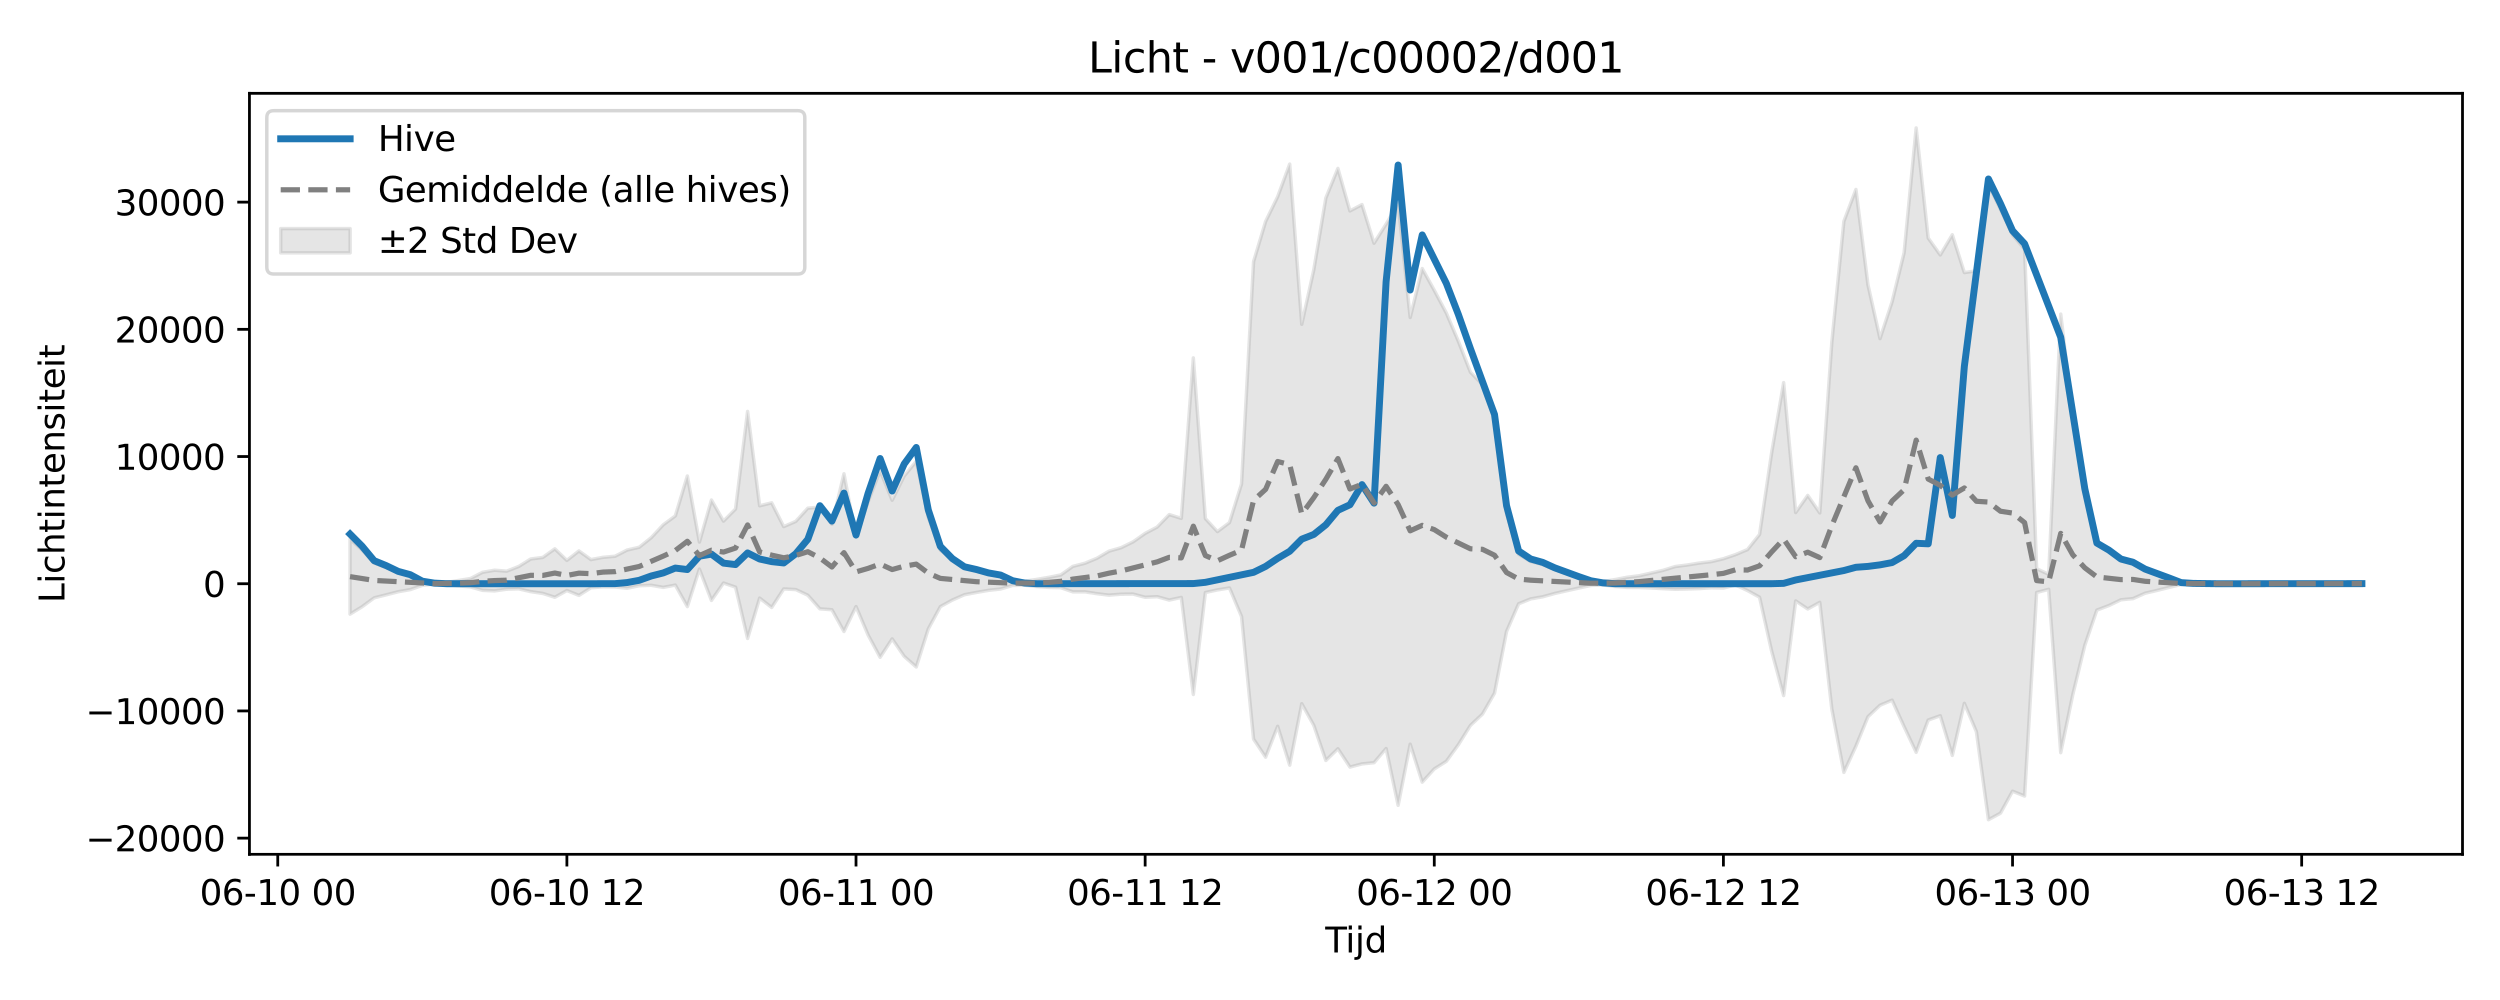 <?xml version="1.0" encoding="utf-8" standalone="no"?>
<!DOCTYPE svg PUBLIC "-//W3C//DTD SVG 1.1//EN"
  "http://www.w3.org/Graphics/SVG/1.1/DTD/svg11.dtd">
<svg xmlns:xlink="http://www.w3.org/1999/xlink" width="720pt" height="288pt" viewBox="0 0 720 288" xmlns="http://www.w3.org/2000/svg" version="1.1">
 <defs>
  <style type="text/css">*{stroke-linejoin: round; stroke-linecap: butt}</style>
 </defs>
 <g id="figure_1">
  <g id="patch_1">
   <path d="M 0 288 
L 720 288 
L 720 0 
L 0 0 
z
" style="fill: #ffffff"/>
  </g>
  <g id="axes_1">
   <g id="patch_2">
    <path d="M 71.84 246.04 
L 709.2 246.04 
L 709.2 26.88 
L 71.84 26.88 
z
" style="fill: #ffffff"/>
   </g>
   <g id="FillBetweenPolyCollection_1">
    <defs>
     <path id="mbfdb9a0959" d="M 100.811 -132.742 
L 100.811 -111.121 
L 104.28 -113.253 
L 107.75 -115.817 
L 111.22 -116.687 
L 114.689 -117.578 
L 118.159 -118.194 
L 121.628 -119.414 
L 125.098 -119.785 
L 128.567 -119.646 
L 132.037 -119.266 
L 135.507 -118.965 
L 138.976 -117.976 
L 142.446 -117.819 
L 145.915 -118.31 
L 149.385 -118.409 
L 152.854 -117.608 
L 156.324 -117.092 
L 159.794 -115.987 
L 163.263 -117.929 
L 166.733 -116.525 
L 170.202 -118.735 
L 173.672 -118.98 
L 177.141 -118.94 
L 180.611 -118.581 
L 184.081 -119.308 
L 187.55 -119.432 
L 191.02 -118.831 
L 194.489 -119.494 
L 197.959 -113.3 
L 201.428 -124.101 
L 204.898 -115.08 
L 208.368 -120.09 
L 211.837 -118.901 
L 215.307 -104.122 
L 218.776 -115.751 
L 222.246 -113.046 
L 225.715 -118.386 
L 229.185 -118.201 
L 232.655 -116.576 
L 236.124 -112.655 
L 239.594 -112.392 
L 243.063 -106.125 
L 246.533 -113.305 
L 250.002 -105.142 
L 253.472 -98.688 
L 256.942 -103.999 
L 260.411 -98.964 
L 263.881 -95.906 
L 267.35 -106.866 
L 270.82 -113.29 
L 274.289 -115.191 
L 277.759 -116.719 
L 281.229 -117.381 
L 284.698 -117.98 
L 288.168 -118.362 
L 291.637 -119.395 
L 295.107 -119.443 
L 298.576 -119.068 
L 302.046 -118.83 
L 305.516 -118.739 
L 308.985 -117.546 
L 312.455 -117.552 
L 315.924 -117.021 
L 319.394 -116.593 
L 322.863 -116.871 
L 326.333 -116.904 
L 329.803 -115.988 
L 333.272 -116.151 
L 336.742 -115.179 
L 340.211 -115.938 
L 343.681 -87.988 
L 347.15 -117.356 
L 350.62 -118.107 
L 354.09 -118.669 
L 357.559 -110.447 
L 361.029 -75.142 
L 364.498 -69.93 
L 367.968 -78.819 
L 371.437 -67.623 
L 374.907 -85.33 
L 378.377 -79.085 
L 381.846 -68.981 
L 385.316 -72.351 
L 388.785 -67.087 
L 392.255 -67.993 
L 395.724 -68.347 
L 399.194 -72.425 
L 402.663 -56.064 
L 406.133 -73.681 
L 409.603 -62.739 
L 413.072 -66.549 
L 416.542 -68.74 
L 420.011 -73.514 
L 423.481 -79.08 
L 426.95 -82.339 
L 430.42 -88.362 
L 433.89 -106.133 
L 437.359 -114.101 
L 440.829 -115.517 
L 444.298 -116.118 
L 447.768 -117.081 
L 451.237 -117.87 
L 454.707 -118.641 
L 458.177 -119.398 
L 461.646 -119.517 
L 465.116 -119.09 
L 468.585 -118.83 
L 472.055 -118.805 
L 475.524 -118.664 
L 478.994 -118.464 
L 482.464 -118.292 
L 485.933 -118.371 
L 489.403 -118.484 
L 492.872 -118.711 
L 496.342 -118.648 
L 499.811 -119.531 
L 503.281 -117.925 
L 506.751 -116.001 
L 510.22 -100.52 
L 513.69 -87.679 
L 517.159 -114.937 
L 520.629 -112.612 
L 524.098 -114.528 
L 527.568 -83.761 
L 531.038 -65.546 
L 534.507 -73.11 
L 537.977 -81.583 
L 541.446 -84.885 
L 544.916 -86.349 
L 548.385 -78.71 
L 551.855 -71.334 
L 555.325 -80.624 
L 558.794 -81.868 
L 562.264 -70.433 
L 565.733 -85.441 
L 569.203 -77.265 
L 572.672 -51.922 
L 576.142 -53.81 
L 579.612 -60.131 
L 583.081 -58.739 
L 586.551 -117.363 
L 590.02 -118.274 
L 593.49 -71.228 
L 596.959 -87.923 
L 600.429 -102.174 
L 603.899 -112.284 
L 607.368 -113.598 
L 610.838 -115.267 
L 614.307 -115.597 
L 617.777 -117.145 
L 621.246 -117.958 
L 624.716 -118.834 
L 628.186 -119.667 
L 631.655 -119.827 
L 635.125 -119.817 
L 638.594 -119.887 
L 642.064 -119.887 
L 645.533 -119.887 
L 649.003 -119.883 
L 652.473 -119.854 
L 652.473 -119.957 
L 652.473 -119.957 
L 649.003 -119.897 
L 645.533 -119.887 
L 642.064 -119.887 
L 638.594 -119.887 
L 635.125 -120.007 
L 631.655 -119.991 
L 628.186 -120.235 
L 624.716 -121.514 
L 621.246 -122.809 
L 617.777 -124.037 
L 614.307 -126.649 
L 610.838 -126.877 
L 607.368 -129.402 
L 603.899 -131.399 
L 600.429 -146.75 
L 596.959 -168.485 
L 593.49 -197.54 
L 590.02 -122.581 
L 586.551 -124.219 
L 583.081 -216.243 
L 579.612 -220.345 
L 576.142 -227.713 
L 572.672 -234.9 
L 569.203 -210.003 
L 565.733 -209.496 
L 562.264 -220.391 
L 558.794 -214.573 
L 555.325 -219.442 
L 551.855 -251.158 
L 548.385 -215.205 
L 544.916 -201.064 
L 541.446 -190.478 
L 537.977 -205.965 
L 534.507 -233.44 
L 531.038 -224.256 
L 527.568 -189.48 
L 524.098 -140.282 
L 520.629 -145.327 
L 517.159 -140.393 
L 513.69 -177.81 
L 510.22 -157.535 
L 506.751 -134.072 
L 503.281 -129.728 
L 499.811 -128.265 
L 496.342 -127.088 
L 492.872 -126.254 
L 489.403 -125.839 
L 485.933 -125.281 
L 482.464 -124.841 
L 478.994 -123.751 
L 475.524 -122.962 
L 472.055 -122.178 
L 468.585 -121.746 
L 465.116 -121.079 
L 461.646 -120.516 
L 458.177 -120.663 
L 454.707 -121.72 
L 451.237 -122.844 
L 447.768 -124.002 
L 444.298 -125.413 
L 440.829 -126.294 
L 437.359 -128.372 
L 433.89 -140.088 
L 430.42 -167.817 
L 426.95 -177.257 
L 423.481 -180.816 
L 420.011 -189.713 
L 416.542 -197.847 
L 413.072 -204.392 
L 409.603 -210.661 
L 406.133 -196.563 
L 402.663 -229.284 
L 399.194 -223.46 
L 395.724 -217.952 
L 392.255 -229.085 
L 388.785 -227.249 
L 385.316 -239.494 
L 381.846 -230.985 
L 378.377 -210.33 
L 374.907 -194.606 
L 371.437 -240.745 
L 367.968 -231.356 
L 364.498 -224.217 
L 361.029 -212.651 
L 357.559 -148.629 
L 354.09 -137.5 
L 350.62 -134.893 
L 347.15 -138.644 
L 343.681 -184.928 
L 340.211 -138.715 
L 336.742 -139.799 
L 333.272 -136.216 
L 329.803 -134.385 
L 326.333 -131.951 
L 322.863 -130.262 
L 319.394 -129.263 
L 315.924 -127.225 
L 312.455 -125.784 
L 308.985 -124.885 
L 305.516 -122.42 
L 302.046 -121.727 
L 298.576 -121.136 
L 295.107 -120.61 
L 291.637 -120.699 
L 288.168 -122.135 
L 284.698 -122.684 
L 281.229 -123.562 
L 277.759 -124.681 
L 274.289 -126.992 
L 270.82 -129.56 
L 267.35 -138.992 
L 263.881 -155.159 
L 260.411 -150.912 
L 256.942 -143.942 
L 253.472 -152.439 
L 250.002 -143.473 
L 246.533 -133.292 
L 243.063 -151.553 
L 239.594 -137.005 
L 236.124 -141.966 
L 232.655 -141.646 
L 229.185 -137.845 
L 225.715 -136.333 
L 222.246 -143.187 
L 218.776 -142.334 
L 215.307 -169.509 
L 211.837 -141.414 
L 208.368 -137.919 
L 204.898 -143.995 
L 201.428 -131.878 
L 197.959 -150.919 
L 194.489 -139.414 
L 191.02 -136.863 
L 187.55 -133.149 
L 184.081 -130.387 
L 180.611 -129.59 
L 177.141 -127.801 
L 173.672 -127.49 
L 170.202 -126.84 
L 166.733 -129.337 
L 163.263 -126.601 
L 159.794 -129.94 
L 156.324 -127.464 
L 152.854 -127.011 
L 149.385 -124.853 
L 145.915 -123.501 
L 142.446 -123.776 
L 138.976 -123.179 
L 135.507 -121.389 
L 132.037 -120.817 
L 128.567 -120.245 
L 125.098 -120.071 
L 121.628 -120.611 
L 118.159 -122.449 
L 114.689 -123.382 
L 111.22 -124.579 
L 107.75 -125.855 
L 104.28 -129.614 
L 100.811 -132.742 
z
" style="stroke: #808080; stroke-opacity: 0.2"/>
    </defs>
    <g clip-path="url(#pacd5f2fdc6)">
     <use xlink:href="#mbfdb9a0959" x="0" y="288" style="fill: #808080; fill-opacity: 0.2; stroke: #808080; stroke-opacity: 0.2"/>
    </g>
   </g>
   <g id="matplotlib.axis_1">
    <g id="xtick_1">
     <g id="line2d_1">
      <defs>
       <path id="me31c3fa3ca" d="M 0 0 
L 0 3.5 
" style="stroke: #000000; stroke-width: 0.8"/>
      </defs>
      <g>
       <use xlink:href="#me31c3fa3ca" x="79.993" y="246.04" style="stroke: #000000; stroke-width: 0.8"/>
      </g>
     </g>
     <g id="text_1">
      <!-- 06-10 00 -->
      <g transform="translate(57.513 260.638) scale(0.1 -0.1)">
       <defs>
        <path id="DejaVuSans-30" d="M 2034 4250 
Q 1547 4250 1301 3770 
Q 1056 3291 1056 2328 
Q 1056 1369 1301 889 
Q 1547 409 2034 409 
Q 2525 409 2770 889 
Q 3016 1369 3016 2328 
Q 3016 3291 2770 3770 
Q 2525 4250 2034 4250 
z
M 2034 4750 
Q 2819 4750 3233 4129 
Q 3647 3509 3647 2328 
Q 3647 1150 3233 529 
Q 2819 -91 2034 -91 
Q 1250 -91 836 529 
Q 422 1150 422 2328 
Q 422 3509 836 4129 
Q 1250 4750 2034 4750 
z
" transform="scale(0.016)"/>
        <path id="DejaVuSans-36" d="M 2113 2584 
Q 1688 2584 1439 2293 
Q 1191 2003 1191 1497 
Q 1191 994 1439 701 
Q 1688 409 2113 409 
Q 2538 409 2786 701 
Q 3034 994 3034 1497 
Q 3034 2003 2786 2293 
Q 2538 2584 2113 2584 
z
M 3366 4563 
L 3366 3988 
Q 3128 4100 2886 4159 
Q 2644 4219 2406 4219 
Q 1781 4219 1451 3797 
Q 1122 3375 1075 2522 
Q 1259 2794 1537 2939 
Q 1816 3084 2150 3084 
Q 2853 3084 3261 2657 
Q 3669 2231 3669 1497 
Q 3669 778 3244 343 
Q 2819 -91 2113 -91 
Q 1303 -91 875 529 
Q 447 1150 447 2328 
Q 447 3434 972 4092 
Q 1497 4750 2381 4750 
Q 2619 4750 2861 4703 
Q 3103 4656 3366 4563 
z
" transform="scale(0.016)"/>
        <path id="DejaVuSans-2d" d="M 313 2009 
L 1997 2009 
L 1997 1497 
L 313 1497 
L 313 2009 
z
" transform="scale(0.016)"/>
        <path id="DejaVuSans-31" d="M 794 531 
L 1825 531 
L 1825 4091 
L 703 3866 
L 703 4441 
L 1819 4666 
L 2450 4666 
L 2450 531 
L 3481 531 
L 3481 0 
L 794 0 
L 794 531 
z
" transform="scale(0.016)"/>
        <path id="DejaVuSans-20" transform="scale(0.016)"/>
       </defs>
       <use xlink:href="#DejaVuSans-30"/>
       <use xlink:href="#DejaVuSans-36" transform="translate(63.623 0)"/>
       <use xlink:href="#DejaVuSans-2d" transform="translate(127.246 0)"/>
       <use xlink:href="#DejaVuSans-31" transform="translate(163.33 0)"/>
       <use xlink:href="#DejaVuSans-30" transform="translate(226.953 0)"/>
       <use xlink:href="#DejaVuSans-20" transform="translate(290.576 0)"/>
       <use xlink:href="#DejaVuSans-30" transform="translate(322.363 0)"/>
       <use xlink:href="#DejaVuSans-30" transform="translate(385.986 0)"/>
      </g>
     </g>
    </g>
    <g id="xtick_2">
     <g id="line2d_2">
      <g>
       <use xlink:href="#me31c3fa3ca" x="163.263" y="246.04" style="stroke: #000000; stroke-width: 0.8"/>
      </g>
     </g>
     <g id="text_2">
      <!-- 06-10 12 -->
      <g transform="translate(140.783 260.638) scale(0.1 -0.1)">
       <defs>
        <path id="DejaVuSans-32" d="M 1228 531 
L 3431 531 
L 3431 0 
L 469 0 
L 469 531 
Q 828 903 1448 1529 
Q 2069 2156 2228 2338 
Q 2531 2678 2651 2914 
Q 2772 3150 2772 3378 
Q 2772 3750 2511 3984 
Q 2250 4219 1831 4219 
Q 1534 4219 1204 4116 
Q 875 4013 500 3803 
L 500 4441 
Q 881 4594 1212 4672 
Q 1544 4750 1819 4750 
Q 2544 4750 2975 4387 
Q 3406 4025 3406 3419 
Q 3406 3131 3298 2873 
Q 3191 2616 2906 2266 
Q 2828 2175 2409 1742 
Q 1991 1309 1228 531 
z
" transform="scale(0.016)"/>
       </defs>
       <use xlink:href="#DejaVuSans-30"/>
       <use xlink:href="#DejaVuSans-36" transform="translate(63.623 0)"/>
       <use xlink:href="#DejaVuSans-2d" transform="translate(127.246 0)"/>
       <use xlink:href="#DejaVuSans-31" transform="translate(163.33 0)"/>
       <use xlink:href="#DejaVuSans-30" transform="translate(226.953 0)"/>
       <use xlink:href="#DejaVuSans-20" transform="translate(290.576 0)"/>
       <use xlink:href="#DejaVuSans-31" transform="translate(322.363 0)"/>
       <use xlink:href="#DejaVuSans-32" transform="translate(385.986 0)"/>
      </g>
     </g>
    </g>
    <g id="xtick_3">
     <g id="line2d_3">
      <g>
       <use xlink:href="#me31c3fa3ca" x="246.533" y="246.04" style="stroke: #000000; stroke-width: 0.8"/>
      </g>
     </g>
     <g id="text_3">
      <!-- 06-11 00 -->
      <g transform="translate(224.052 260.638) scale(0.1 -0.1)">
       <use xlink:href="#DejaVuSans-30"/>
       <use xlink:href="#DejaVuSans-36" transform="translate(63.623 0)"/>
       <use xlink:href="#DejaVuSans-2d" transform="translate(127.246 0)"/>
       <use xlink:href="#DejaVuSans-31" transform="translate(163.33 0)"/>
       <use xlink:href="#DejaVuSans-31" transform="translate(226.953 0)"/>
       <use xlink:href="#DejaVuSans-20" transform="translate(290.576 0)"/>
       <use xlink:href="#DejaVuSans-30" transform="translate(322.363 0)"/>
       <use xlink:href="#DejaVuSans-30" transform="translate(385.986 0)"/>
      </g>
     </g>
    </g>
    <g id="xtick_4">
     <g id="line2d_4">
      <g>
       <use xlink:href="#me31c3fa3ca" x="329.803" y="246.04" style="stroke: #000000; stroke-width: 0.8"/>
      </g>
     </g>
     <g id="text_4">
      <!-- 06-11 12 -->
      <g transform="translate(307.322 260.638) scale(0.1 -0.1)">
       <use xlink:href="#DejaVuSans-30"/>
       <use xlink:href="#DejaVuSans-36" transform="translate(63.623 0)"/>
       <use xlink:href="#DejaVuSans-2d" transform="translate(127.246 0)"/>
       <use xlink:href="#DejaVuSans-31" transform="translate(163.33 0)"/>
       <use xlink:href="#DejaVuSans-31" transform="translate(226.953 0)"/>
       <use xlink:href="#DejaVuSans-20" transform="translate(290.576 0)"/>
       <use xlink:href="#DejaVuSans-31" transform="translate(322.363 0)"/>
       <use xlink:href="#DejaVuSans-32" transform="translate(385.986 0)"/>
      </g>
     </g>
    </g>
    <g id="xtick_5">
     <g id="line2d_5">
      <g>
       <use xlink:href="#me31c3fa3ca" x="413.072" y="246.04" style="stroke: #000000; stroke-width: 0.8"/>
      </g>
     </g>
     <g id="text_5">
      <!-- 06-12 00 -->
      <g transform="translate(390.592 260.638) scale(0.1 -0.1)">
       <use xlink:href="#DejaVuSans-30"/>
       <use xlink:href="#DejaVuSans-36" transform="translate(63.623 0)"/>
       <use xlink:href="#DejaVuSans-2d" transform="translate(127.246 0)"/>
       <use xlink:href="#DejaVuSans-31" transform="translate(163.33 0)"/>
       <use xlink:href="#DejaVuSans-32" transform="translate(226.953 0)"/>
       <use xlink:href="#DejaVuSans-20" transform="translate(290.576 0)"/>
       <use xlink:href="#DejaVuSans-30" transform="translate(322.363 0)"/>
       <use xlink:href="#DejaVuSans-30" transform="translate(385.986 0)"/>
      </g>
     </g>
    </g>
    <g id="xtick_6">
     <g id="line2d_6">
      <g>
       <use xlink:href="#me31c3fa3ca" x="496.342" y="246.04" style="stroke: #000000; stroke-width: 0.8"/>
      </g>
     </g>
     <g id="text_6">
      <!-- 06-12 12 -->
      <g transform="translate(473.861 260.638) scale(0.1 -0.1)">
       <use xlink:href="#DejaVuSans-30"/>
       <use xlink:href="#DejaVuSans-36" transform="translate(63.623 0)"/>
       <use xlink:href="#DejaVuSans-2d" transform="translate(127.246 0)"/>
       <use xlink:href="#DejaVuSans-31" transform="translate(163.33 0)"/>
       <use xlink:href="#DejaVuSans-32" transform="translate(226.953 0)"/>
       <use xlink:href="#DejaVuSans-20" transform="translate(290.576 0)"/>
       <use xlink:href="#DejaVuSans-31" transform="translate(322.363 0)"/>
       <use xlink:href="#DejaVuSans-32" transform="translate(385.986 0)"/>
      </g>
     </g>
    </g>
    <g id="xtick_7">
     <g id="line2d_7">
      <g>
       <use xlink:href="#me31c3fa3ca" x="579.612" y="246.04" style="stroke: #000000; stroke-width: 0.8"/>
      </g>
     </g>
     <g id="text_7">
      <!-- 06-13 00 -->
      <g transform="translate(557.131 260.638) scale(0.1 -0.1)">
       <defs>
        <path id="DejaVuSans-33" d="M 2597 2516 
Q 3050 2419 3304 2112 
Q 3559 1806 3559 1356 
Q 3559 666 3084 287 
Q 2609 -91 1734 -91 
Q 1441 -91 1130 -33 
Q 819 25 488 141 
L 488 750 
Q 750 597 1062 519 
Q 1375 441 1716 441 
Q 2309 441 2620 675 
Q 2931 909 2931 1356 
Q 2931 1769 2642 2001 
Q 2353 2234 1838 2234 
L 1294 2234 
L 1294 2753 
L 1863 2753 
Q 2328 2753 2575 2939 
Q 2822 3125 2822 3475 
Q 2822 3834 2567 4026 
Q 2313 4219 1838 4219 
Q 1578 4219 1281 4162 
Q 984 4106 628 3988 
L 628 4550 
Q 988 4650 1302 4700 
Q 1616 4750 1894 4750 
Q 2613 4750 3031 4423 
Q 3450 4097 3450 3541 
Q 3450 3153 3228 2886 
Q 3006 2619 2597 2516 
z
" transform="scale(0.016)"/>
       </defs>
       <use xlink:href="#DejaVuSans-30"/>
       <use xlink:href="#DejaVuSans-36" transform="translate(63.623 0)"/>
       <use xlink:href="#DejaVuSans-2d" transform="translate(127.246 0)"/>
       <use xlink:href="#DejaVuSans-31" transform="translate(163.33 0)"/>
       <use xlink:href="#DejaVuSans-33" transform="translate(226.953 0)"/>
       <use xlink:href="#DejaVuSans-20" transform="translate(290.576 0)"/>
       <use xlink:href="#DejaVuSans-30" transform="translate(322.363 0)"/>
       <use xlink:href="#DejaVuSans-30" transform="translate(385.986 0)"/>
      </g>
     </g>
    </g>
    <g id="xtick_8">
     <g id="line2d_8">
      <g>
       <use xlink:href="#me31c3fa3ca" x="662.881" y="246.04" style="stroke: #000000; stroke-width: 0.8"/>
      </g>
     </g>
     <g id="text_8">
      <!-- 06-13 12 -->
      <g transform="translate(640.401 260.638) scale(0.1 -0.1)">
       <use xlink:href="#DejaVuSans-30"/>
       <use xlink:href="#DejaVuSans-36" transform="translate(63.623 0)"/>
       <use xlink:href="#DejaVuSans-2d" transform="translate(127.246 0)"/>
       <use xlink:href="#DejaVuSans-31" transform="translate(163.33 0)"/>
       <use xlink:href="#DejaVuSans-33" transform="translate(226.953 0)"/>
       <use xlink:href="#DejaVuSans-20" transform="translate(290.576 0)"/>
       <use xlink:href="#DejaVuSans-31" transform="translate(322.363 0)"/>
       <use xlink:href="#DejaVuSans-32" transform="translate(385.986 0)"/>
      </g>
     </g>
    </g>
    <g id="text_9">
     <!-- Tijd -->
     <g transform="translate(381.67 274.317) scale(0.1 -0.1)">
      <defs>
       <path id="DejaVuSans-54" d="M -19 4666 
L 3928 4666 
L 3928 4134 
L 2272 4134 
L 2272 0 
L 1638 0 
L 1638 4134 
L -19 4134 
L -19 4666 
z
" transform="scale(0.016)"/>
       <path id="DejaVuSans-69" d="M 603 3500 
L 1178 3500 
L 1178 0 
L 603 0 
L 603 3500 
z
M 603 4863 
L 1178 4863 
L 1178 4134 
L 603 4134 
L 603 4863 
z
" transform="scale(0.016)"/>
       <path id="DejaVuSans-6a" d="M 603 3500 
L 1178 3500 
L 1178 -63 
Q 1178 -731 923 -1031 
Q 669 -1331 103 -1331 
L -116 -1331 
L -116 -844 
L 38 -844 
Q 366 -844 484 -692 
Q 603 -541 603 -63 
L 603 3500 
z
M 603 4863 
L 1178 4863 
L 1178 4134 
L 603 4134 
L 603 4863 
z
" transform="scale(0.016)"/>
       <path id="DejaVuSans-64" d="M 2906 2969 
L 2906 4863 
L 3481 4863 
L 3481 0 
L 2906 0 
L 2906 525 
Q 2725 213 2448 61 
Q 2172 -91 1784 -91 
Q 1150 -91 751 415 
Q 353 922 353 1747 
Q 353 2572 751 3078 
Q 1150 3584 1784 3584 
Q 2172 3584 2448 3432 
Q 2725 3281 2906 2969 
z
M 947 1747 
Q 947 1113 1208 752 
Q 1469 391 1925 391 
Q 2381 391 2643 752 
Q 2906 1113 2906 1747 
Q 2906 2381 2643 2742 
Q 2381 3103 1925 3103 
Q 1469 3103 1208 2742 
Q 947 2381 947 1747 
z
" transform="scale(0.016)"/>
      </defs>
      <use xlink:href="#DejaVuSans-54"/>
      <use xlink:href="#DejaVuSans-69" transform="translate(57.959 0)"/>
      <use xlink:href="#DejaVuSans-6a" transform="translate(85.742 0)"/>
      <use xlink:href="#DejaVuSans-64" transform="translate(113.525 0)"/>
     </g>
    </g>
   </g>
   <g id="matplotlib.axis_2">
    <g id="ytick_1">
     <g id="line2d_9">
      <defs>
       <path id="me52419b7d1" d="M 0 0 
L -3.5 0 
" style="stroke: #000000; stroke-width: 0.8"/>
      </defs>
      <g>
       <use xlink:href="#me52419b7d1" x="71.84" y="241.376" style="stroke: #000000; stroke-width: 0.8"/>
      </g>
     </g>
     <g id="text_10">
      <!-- −20000 -->
      <g transform="translate(24.648 245.175) scale(0.1 -0.1)">
       <defs>
        <path id="DejaVuSans-2212" d="M 678 2272 
L 4684 2272 
L 4684 1741 
L 678 1741 
L 678 2272 
z
" transform="scale(0.016)"/>
       </defs>
       <use xlink:href="#DejaVuSans-2212"/>
       <use xlink:href="#DejaVuSans-32" transform="translate(83.789 0)"/>
       <use xlink:href="#DejaVuSans-30" transform="translate(147.412 0)"/>
       <use xlink:href="#DejaVuSans-30" transform="translate(211.035 0)"/>
       <use xlink:href="#DejaVuSans-30" transform="translate(274.658 0)"/>
       <use xlink:href="#DejaVuSans-30" transform="translate(338.281 0)"/>
      </g>
     </g>
    </g>
    <g id="ytick_2">
     <g id="line2d_10">
      <g>
       <use xlink:href="#me52419b7d1" x="71.84" y="204.744" style="stroke: #000000; stroke-width: 0.8"/>
      </g>
     </g>
     <g id="text_11">
      <!-- −10000 -->
      <g transform="translate(24.648 208.543) scale(0.1 -0.1)">
       <use xlink:href="#DejaVuSans-2212"/>
       <use xlink:href="#DejaVuSans-31" transform="translate(83.789 0)"/>
       <use xlink:href="#DejaVuSans-30" transform="translate(147.412 0)"/>
       <use xlink:href="#DejaVuSans-30" transform="translate(211.035 0)"/>
       <use xlink:href="#DejaVuSans-30" transform="translate(274.658 0)"/>
       <use xlink:href="#DejaVuSans-30" transform="translate(338.281 0)"/>
      </g>
     </g>
    </g>
    <g id="ytick_3">
     <g id="line2d_11">
      <g>
       <use xlink:href="#me52419b7d1" x="71.84" y="168.113" style="stroke: #000000; stroke-width: 0.8"/>
      </g>
     </g>
     <g id="text_12">
      <!-- 0 -->
      <g transform="translate(58.477 171.912) scale(0.1 -0.1)">
       <use xlink:href="#DejaVuSans-30"/>
      </g>
     </g>
    </g>
    <g id="ytick_4">
     <g id="line2d_12">
      <g>
       <use xlink:href="#me52419b7d1" x="71.84" y="131.481" style="stroke: #000000; stroke-width: 0.8"/>
      </g>
     </g>
     <g id="text_13">
      <!-- 10000 -->
      <g transform="translate(33.028 135.28) scale(0.1 -0.1)">
       <use xlink:href="#DejaVuSans-31"/>
       <use xlink:href="#DejaVuSans-30" transform="translate(63.623 0)"/>
       <use xlink:href="#DejaVuSans-30" transform="translate(127.246 0)"/>
       <use xlink:href="#DejaVuSans-30" transform="translate(190.869 0)"/>
       <use xlink:href="#DejaVuSans-30" transform="translate(254.492 0)"/>
      </g>
     </g>
    </g>
    <g id="ytick_5">
     <g id="line2d_13">
      <g>
       <use xlink:href="#me52419b7d1" x="71.84" y="94.85" style="stroke: #000000; stroke-width: 0.8"/>
      </g>
     </g>
     <g id="text_14">
      <!-- 20000 -->
      <g transform="translate(33.028 98.649) scale(0.1 -0.1)">
       <use xlink:href="#DejaVuSans-32"/>
       <use xlink:href="#DejaVuSans-30" transform="translate(63.623 0)"/>
       <use xlink:href="#DejaVuSans-30" transform="translate(127.246 0)"/>
       <use xlink:href="#DejaVuSans-30" transform="translate(190.869 0)"/>
       <use xlink:href="#DejaVuSans-30" transform="translate(254.492 0)"/>
      </g>
     </g>
    </g>
    <g id="ytick_6">
     <g id="line2d_14">
      <g>
       <use xlink:href="#me52419b7d1" x="71.84" y="58.218" style="stroke: #000000; stroke-width: 0.8"/>
      </g>
     </g>
     <g id="text_15">
      <!-- 30000 -->
      <g transform="translate(33.028 62.018) scale(0.1 -0.1)">
       <use xlink:href="#DejaVuSans-33"/>
       <use xlink:href="#DejaVuSans-30" transform="translate(63.623 0)"/>
       <use xlink:href="#DejaVuSans-30" transform="translate(127.246 0)"/>
       <use xlink:href="#DejaVuSans-30" transform="translate(190.869 0)"/>
       <use xlink:href="#DejaVuSans-30" transform="translate(254.492 0)"/>
      </g>
     </g>
    </g>
    <g id="text_16">
     <!-- Lichtintensiteit -->
     <g transform="translate(18.568 173.656) rotate(-90) scale(0.1 -0.1)">
      <defs>
       <path id="DejaVuSans-4c" d="M 628 4666 
L 1259 4666 
L 1259 531 
L 3531 531 
L 3531 0 
L 628 0 
L 628 4666 
z
" transform="scale(0.016)"/>
       <path id="DejaVuSans-63" d="M 3122 3366 
L 3122 2828 
Q 2878 2963 2633 3030 
Q 2388 3097 2138 3097 
Q 1578 3097 1268 2742 
Q 959 2388 959 1747 
Q 959 1106 1268 751 
Q 1578 397 2138 397 
Q 2388 397 2633 464 
Q 2878 531 3122 666 
L 3122 134 
Q 2881 22 2623 -34 
Q 2366 -91 2075 -91 
Q 1284 -91 818 406 
Q 353 903 353 1747 
Q 353 2603 823 3093 
Q 1294 3584 2113 3584 
Q 2378 3584 2631 3529 
Q 2884 3475 3122 3366 
z
" transform="scale(0.016)"/>
       <path id="DejaVuSans-68" d="M 3513 2113 
L 3513 0 
L 2938 0 
L 2938 2094 
Q 2938 2591 2744 2837 
Q 2550 3084 2163 3084 
Q 1697 3084 1428 2787 
Q 1159 2491 1159 1978 
L 1159 0 
L 581 0 
L 581 4863 
L 1159 4863 
L 1159 2956 
Q 1366 3272 1645 3428 
Q 1925 3584 2291 3584 
Q 2894 3584 3203 3211 
Q 3513 2838 3513 2113 
z
" transform="scale(0.016)"/>
       <path id="DejaVuSans-74" d="M 1172 4494 
L 1172 3500 
L 2356 3500 
L 2356 3053 
L 1172 3053 
L 1172 1153 
Q 1172 725 1289 603 
Q 1406 481 1766 481 
L 2356 481 
L 2356 0 
L 1766 0 
Q 1100 0 847 248 
Q 594 497 594 1153 
L 594 3053 
L 172 3053 
L 172 3500 
L 594 3500 
L 594 4494 
L 1172 4494 
z
" transform="scale(0.016)"/>
       <path id="DejaVuSans-6e" d="M 3513 2113 
L 3513 0 
L 2938 0 
L 2938 2094 
Q 2938 2591 2744 2837 
Q 2550 3084 2163 3084 
Q 1697 3084 1428 2787 
Q 1159 2491 1159 1978 
L 1159 0 
L 581 0 
L 581 3500 
L 1159 3500 
L 1159 2956 
Q 1366 3272 1645 3428 
Q 1925 3584 2291 3584 
Q 2894 3584 3203 3211 
Q 3513 2838 3513 2113 
z
" transform="scale(0.016)"/>
       <path id="DejaVuSans-65" d="M 3597 1894 
L 3597 1613 
L 953 1613 
Q 991 1019 1311 708 
Q 1631 397 2203 397 
Q 2534 397 2845 478 
Q 3156 559 3463 722 
L 3463 178 
Q 3153 47 2828 -22 
Q 2503 -91 2169 -91 
Q 1331 -91 842 396 
Q 353 884 353 1716 
Q 353 2575 817 3079 
Q 1281 3584 2069 3584 
Q 2775 3584 3186 3129 
Q 3597 2675 3597 1894 
z
M 3022 2063 
Q 3016 2534 2758 2815 
Q 2500 3097 2075 3097 
Q 1594 3097 1305 2825 
Q 1016 2553 972 2059 
L 3022 2063 
z
" transform="scale(0.016)"/>
       <path id="DejaVuSans-73" d="M 2834 3397 
L 2834 2853 
Q 2591 2978 2328 3040 
Q 2066 3103 1784 3103 
Q 1356 3103 1142 2972 
Q 928 2841 928 2578 
Q 928 2378 1081 2264 
Q 1234 2150 1697 2047 
L 1894 2003 
Q 2506 1872 2764 1633 
Q 3022 1394 3022 966 
Q 3022 478 2636 193 
Q 2250 -91 1575 -91 
Q 1294 -91 989 -36 
Q 684 19 347 128 
L 347 722 
Q 666 556 975 473 
Q 1284 391 1588 391 
Q 1994 391 2212 530 
Q 2431 669 2431 922 
Q 2431 1156 2273 1281 
Q 2116 1406 1581 1522 
L 1381 1569 
Q 847 1681 609 1914 
Q 372 2147 372 2553 
Q 372 3047 722 3315 
Q 1072 3584 1716 3584 
Q 2034 3584 2315 3537 
Q 2597 3491 2834 3397 
z
" transform="scale(0.016)"/>
      </defs>
      <use xlink:href="#DejaVuSans-4c"/>
      <use xlink:href="#DejaVuSans-69" transform="translate(55.713 0)"/>
      <use xlink:href="#DejaVuSans-63" transform="translate(83.496 0)"/>
      <use xlink:href="#DejaVuSans-68" transform="translate(138.477 0)"/>
      <use xlink:href="#DejaVuSans-74" transform="translate(201.855 0)"/>
      <use xlink:href="#DejaVuSans-69" transform="translate(241.064 0)"/>
      <use xlink:href="#DejaVuSans-6e" transform="translate(268.848 0)"/>
      <use xlink:href="#DejaVuSans-74" transform="translate(332.227 0)"/>
      <use xlink:href="#DejaVuSans-65" transform="translate(371.436 0)"/>
      <use xlink:href="#DejaVuSans-6e" transform="translate(432.959 0)"/>
      <use xlink:href="#DejaVuSans-73" transform="translate(496.338 0)"/>
      <use xlink:href="#DejaVuSans-69" transform="translate(548.438 0)"/>
      <use xlink:href="#DejaVuSans-74" transform="translate(576.221 0)"/>
      <use xlink:href="#DejaVuSans-65" transform="translate(615.43 0)"/>
      <use xlink:href="#DejaVuSans-69" transform="translate(676.953 0)"/>
      <use xlink:href="#DejaVuSans-74" transform="translate(704.736 0)"/>
     </g>
    </g>
   </g>
   <g id="line2d_15">
    <path d="M 100.811 153.811 
L 104.28 157.291 
L 107.75 161.473 
L 111.22 162.893 
L 114.689 164.558 
L 118.159 165.507 
L 121.628 167.377 
L 125.098 167.939 
L 128.567 168.104 
L 170.202 168.113 
L 177.141 168.091 
L 180.611 167.774 
L 184.081 167.131 
L 187.55 165.886 
L 191.02 165.001 
L 194.489 163.604 
L 197.959 164.028 
L 201.428 160.184 
L 204.898 159.593 
L 208.368 162.18 
L 211.837 162.598 
L 215.307 159.245 
L 218.776 160.996 
L 222.246 161.75 
L 225.715 162.132 
L 229.185 159.471 
L 232.655 155.313 
L 236.124 145.645 
L 239.594 150.074 
L 243.063 142.012 
L 246.533 154.085 
L 250.002 142.11 
L 253.472 132.05 
L 256.942 141.422 
L 260.411 133.618 
L 263.881 128.875 
L 267.35 146.857 
L 270.82 157.351 
L 274.289 160.886 
L 277.759 163.237 
L 281.229 164.024 
L 284.698 165.001 
L 288.168 165.613 
L 291.637 167.244 
L 295.107 167.919 
L 298.576 168.11 
L 343.681 168.067 
L 347.15 167.712 
L 361.029 164.83 
L 364.498 163.131 
L 367.968 160.811 
L 371.437 158.766 
L 374.907 155.277 
L 378.377 153.916 
L 381.846 151.133 
L 385.316 146.978 
L 388.785 145.364 
L 392.255 139.572 
L 395.724 144.897 
L 399.194 81.146 
L 402.663 47.532 
L 406.133 83.525 
L 409.603 67.657 
L 416.542 81.607 
L 420.011 90.565 
L 423.481 100.399 
L 430.42 119.365 
L 433.89 145.639 
L 437.359 158.672 
L 440.829 160.985 
L 444.298 161.965 
L 447.768 163.535 
L 454.707 166.074 
L 458.177 167.264 
L 461.646 167.863 
L 465.116 168.105 
L 510.22 168.105 
L 513.69 168.006 
L 517.159 167.031 
L 531.038 164.315 
L 534.507 163.378 
L 537.977 163.125 
L 541.446 162.677 
L 544.916 162.024 
L 548.385 160.025 
L 551.855 156.463 
L 555.325 156.623 
L 558.794 131.786 
L 562.264 148.446 
L 565.733 105.513 
L 572.672 51.55 
L 576.142 58.66 
L 579.612 66.454 
L 583.081 70.197 
L 593.49 97.139 
L 600.429 140.79 
L 603.899 156.404 
L 607.368 158.435 
L 610.838 161.003 
L 614.307 161.934 
L 617.777 163.892 
L 624.716 166.46 
L 628.186 167.795 
L 631.655 168.018 
L 638.594 168.113 
L 680.229 168.085 
L 680.229 168.085 
" clip-path="url(#pacd5f2fdc6)" style="fill: none; stroke: #1f77b4; stroke-width: 2; stroke-linecap: square"/>
   </g>
   <g id="line2d_16">
    <path d="M 100.811 166.069 
L 107.75 167.164 
L 125.098 168.072 
L 132.037 167.959 
L 135.507 167.823 
L 138.976 167.422 
L 142.446 167.202 
L 145.915 167.094 
L 152.854 165.691 
L 156.324 165.722 
L 159.794 165.036 
L 163.263 165.735 
L 166.733 165.069 
L 170.202 165.213 
L 173.672 164.765 
L 177.141 164.63 
L 184.081 163.153 
L 191.02 160.153 
L 194.489 158.546 
L 197.959 155.891 
L 201.428 160.011 
L 204.898 158.462 
L 208.368 158.995 
L 211.837 157.843 
L 215.307 151.184 
L 218.776 158.957 
L 222.246 159.883 
L 225.715 160.64 
L 229.185 159.977 
L 232.655 158.889 
L 236.124 160.69 
L 239.594 163.301 
L 243.063 159.161 
L 246.533 164.702 
L 250.002 163.693 
L 253.472 162.436 
L 256.942 164.029 
L 260.411 163.062 
L 263.881 162.468 
L 267.35 165.071 
L 270.82 166.575 
L 281.229 167.529 
L 291.637 167.953 
L 298.576 167.898 
L 302.046 167.721 
L 305.516 167.42 
L 308.985 166.785 
L 315.924 165.877 
L 319.394 165.072 
L 322.863 164.433 
L 333.272 161.816 
L 336.742 160.511 
L 340.211 160.674 
L 343.681 151.542 
L 347.15 160 
L 350.62 161.5 
L 354.09 159.915 
L 357.559 158.462 
L 361.029 144.103 
L 364.498 140.926 
L 367.968 132.912 
L 371.437 133.816 
L 374.907 148.032 
L 378.377 143.292 
L 381.846 138.017 
L 385.316 132.078 
L 388.785 140.832 
L 392.255 139.461 
L 395.724 144.85 
L 399.194 140.058 
L 402.663 145.326 
L 406.133 152.878 
L 409.603 151.3 
L 413.072 152.529 
L 416.542 154.706 
L 423.481 158.052 
L 426.95 158.202 
L 430.42 159.91 
L 433.89 164.889 
L 437.359 166.763 
L 440.829 167.094 
L 447.768 167.459 
L 458.177 167.969 
L 465.116 167.915 
L 472.055 167.509 
L 492.872 165.517 
L 496.342 165.132 
L 499.811 164.102 
L 503.281 164.174 
L 506.751 162.963 
L 510.22 158.973 
L 513.69 155.256 
L 517.159 160.335 
L 520.629 159.031 
L 524.098 160.595 
L 527.568 151.38 
L 534.507 134.725 
L 537.977 144.226 
L 541.446 150.318 
L 544.916 144.293 
L 548.385 141.042 
L 551.855 126.754 
L 555.325 137.967 
L 558.794 139.78 
L 562.264 142.588 
L 565.733 140.531 
L 569.203 144.366 
L 572.672 144.589 
L 576.142 147.238 
L 579.612 147.762 
L 583.081 150.509 
L 586.551 167.209 
L 590.02 167.573 
L 593.49 153.616 
L 596.959 159.796 
L 600.429 163.538 
L 603.899 166.159 
L 610.838 166.928 
L 614.307 166.877 
L 617.777 167.409 
L 628.186 168.049 
L 642.064 168.113 
L 680.229 168.085 
L 680.229 168.085 
" clip-path="url(#pacd5f2fdc6)" style="fill: none; stroke-dasharray: 5.55,2.4; stroke-dashoffset: 0; stroke: #808080; stroke-width: 1.5"/>
   </g>
   <g id="patch_3">
    <path d="M 71.84 246.04 
L 71.84 26.88 
" style="fill: none; stroke: #000000; stroke-width: 0.8; stroke-linejoin: miter; stroke-linecap: square"/>
   </g>
   <g id="patch_4">
    <path d="M 709.2 246.04 
L 709.2 26.88 
" style="fill: none; stroke: #000000; stroke-width: 0.8; stroke-linejoin: miter; stroke-linecap: square"/>
   </g>
   <g id="patch_5">
    <path d="M 71.84 246.04 
L 709.2 246.04 
" style="fill: none; stroke: #000000; stroke-width: 0.8; stroke-linejoin: miter; stroke-linecap: square"/>
   </g>
   <g id="patch_6">
    <path d="M 71.84 26.88 
L 709.2 26.88 
" style="fill: none; stroke: #000000; stroke-width: 0.8; stroke-linejoin: miter; stroke-linecap: square"/>
   </g>
   <g id="text_17">
    <!-- Licht - v001/c00002/d001 -->
    <g transform="translate(313.383 20.88) scale(0.12 -0.12)">
     <defs>
      <path id="DejaVuSans-76" d="M 191 3500 
L 800 3500 
L 1894 563 
L 2988 3500 
L 3597 3500 
L 2284 0 
L 1503 0 
L 191 3500 
z
" transform="scale(0.016)"/>
      <path id="DejaVuSans-2f" d="M 1625 4666 
L 2156 4666 
L 531 -594 
L 0 -594 
L 1625 4666 
z
" transform="scale(0.016)"/>
     </defs>
     <use xlink:href="#DejaVuSans-4c"/>
     <use xlink:href="#DejaVuSans-69" transform="translate(55.713 0)"/>
     <use xlink:href="#DejaVuSans-63" transform="translate(83.496 0)"/>
     <use xlink:href="#DejaVuSans-68" transform="translate(138.477 0)"/>
     <use xlink:href="#DejaVuSans-74" transform="translate(201.855 0)"/>
     <use xlink:href="#DejaVuSans-20" transform="translate(241.064 0)"/>
     <use xlink:href="#DejaVuSans-2d" transform="translate(272.852 0)"/>
     <use xlink:href="#DejaVuSans-20" transform="translate(308.936 0)"/>
     <use xlink:href="#DejaVuSans-76" transform="translate(340.723 0)"/>
     <use xlink:href="#DejaVuSans-30" transform="translate(399.902 0)"/>
     <use xlink:href="#DejaVuSans-30" transform="translate(463.525 0)"/>
     <use xlink:href="#DejaVuSans-31" transform="translate(527.148 0)"/>
     <use xlink:href="#DejaVuSans-2f" transform="translate(590.771 0)"/>
     <use xlink:href="#DejaVuSans-63" transform="translate(624.463 0)"/>
     <use xlink:href="#DejaVuSans-30" transform="translate(679.443 0)"/>
     <use xlink:href="#DejaVuSans-30" transform="translate(743.066 0)"/>
     <use xlink:href="#DejaVuSans-30" transform="translate(806.689 0)"/>
     <use xlink:href="#DejaVuSans-30" transform="translate(870.312 0)"/>
     <use xlink:href="#DejaVuSans-32" transform="translate(933.936 0)"/>
     <use xlink:href="#DejaVuSans-2f" transform="translate(997.559 0)"/>
     <use xlink:href="#DejaVuSans-64" transform="translate(1031.25 0)"/>
     <use xlink:href="#DejaVuSans-30" transform="translate(1094.727 0)"/>
     <use xlink:href="#DejaVuSans-30" transform="translate(1158.35 0)"/>
     <use xlink:href="#DejaVuSans-31" transform="translate(1221.973 0)"/>
    </g>
   </g>
   <g id="legend_1">
    <g id="patch_7">
     <path d="M 78.84 78.914 
L 229.784 78.914 
Q 231.784 78.914 231.784 76.914 
L 231.784 33.88 
Q 231.784 31.88 229.784 31.88 
L 78.84 31.88 
Q 76.84 31.88 76.84 33.88 
L 76.84 76.914 
Q 76.84 78.914 78.84 78.914 
z
" style="fill: #ffffff; opacity: 0.8; stroke: #cccccc; stroke-linejoin: miter"/>
    </g>
    <g id="line2d_17">
     <path d="M 80.84 39.978 
L 90.84 39.978 
L 100.84 39.978 
" style="fill: none; stroke: #1f77b4; stroke-width: 2; stroke-linecap: square"/>
    </g>
    <g id="text_18">
     <!-- Hive -->
     <g transform="translate(108.84 43.478) scale(0.1 -0.1)">
      <defs>
       <path id="DejaVuSans-48" d="M 628 4666 
L 1259 4666 
L 1259 2753 
L 3553 2753 
L 3553 4666 
L 4184 4666 
L 4184 0 
L 3553 0 
L 3553 2222 
L 1259 2222 
L 1259 0 
L 628 0 
L 628 4666 
z
" transform="scale(0.016)"/>
      </defs>
      <use xlink:href="#DejaVuSans-48"/>
      <use xlink:href="#DejaVuSans-69" transform="translate(75.195 0)"/>
      <use xlink:href="#DejaVuSans-76" transform="translate(102.979 0)"/>
      <use xlink:href="#DejaVuSans-65" transform="translate(162.158 0)"/>
     </g>
    </g>
    <g id="line2d_18">
     <path d="M 80.84 54.657 
L 90.84 54.657 
L 100.84 54.657 
" style="fill: none; stroke-dasharray: 5.55,2.4; stroke-dashoffset: 0; stroke: #808080; stroke-width: 1.5"/>
    </g>
    <g id="text_19">
     <!-- Gemiddelde (alle hives) -->
     <g transform="translate(108.84 58.157) scale(0.1 -0.1)">
      <defs>
       <path id="DejaVuSans-47" d="M 3809 666 
L 3809 1919 
L 2778 1919 
L 2778 2438 
L 4434 2438 
L 4434 434 
Q 4069 175 3628 42 
Q 3188 -91 2688 -91 
Q 1594 -91 976 548 
Q 359 1188 359 2328 
Q 359 3472 976 4111 
Q 1594 4750 2688 4750 
Q 3144 4750 3555 4637 
Q 3966 4525 4313 4306 
L 4313 3634 
Q 3963 3931 3569 4081 
Q 3175 4231 2741 4231 
Q 1884 4231 1454 3753 
Q 1025 3275 1025 2328 
Q 1025 1384 1454 906 
Q 1884 428 2741 428 
Q 3075 428 3337 486 
Q 3600 544 3809 666 
z
" transform="scale(0.016)"/>
       <path id="DejaVuSans-6d" d="M 3328 2828 
Q 3544 3216 3844 3400 
Q 4144 3584 4550 3584 
Q 5097 3584 5394 3201 
Q 5691 2819 5691 2113 
L 5691 0 
L 5113 0 
L 5113 2094 
Q 5113 2597 4934 2840 
Q 4756 3084 4391 3084 
Q 3944 3084 3684 2787 
Q 3425 2491 3425 1978 
L 3425 0 
L 2847 0 
L 2847 2094 
Q 2847 2600 2669 2842 
Q 2491 3084 2119 3084 
Q 1678 3084 1418 2786 
Q 1159 2488 1159 1978 
L 1159 0 
L 581 0 
L 581 3500 
L 1159 3500 
L 1159 2956 
Q 1356 3278 1631 3431 
Q 1906 3584 2284 3584 
Q 2666 3584 2933 3390 
Q 3200 3197 3328 2828 
z
" transform="scale(0.016)"/>
       <path id="DejaVuSans-6c" d="M 603 4863 
L 1178 4863 
L 1178 0 
L 603 0 
L 603 4863 
z
" transform="scale(0.016)"/>
       <path id="DejaVuSans-28" d="M 1984 4856 
Q 1566 4138 1362 3434 
Q 1159 2731 1159 2009 
Q 1159 1288 1364 580 
Q 1569 -128 1984 -844 
L 1484 -844 
Q 1016 -109 783 600 
Q 550 1309 550 2009 
Q 550 2706 781 3412 
Q 1013 4119 1484 4856 
L 1984 4856 
z
" transform="scale(0.016)"/>
       <path id="DejaVuSans-61" d="M 2194 1759 
Q 1497 1759 1228 1600 
Q 959 1441 959 1056 
Q 959 750 1161 570 
Q 1363 391 1709 391 
Q 2188 391 2477 730 
Q 2766 1069 2766 1631 
L 2766 1759 
L 2194 1759 
z
M 3341 1997 
L 3341 0 
L 2766 0 
L 2766 531 
Q 2569 213 2275 61 
Q 1981 -91 1556 -91 
Q 1019 -91 701 211 
Q 384 513 384 1019 
Q 384 1609 779 1909 
Q 1175 2209 1959 2209 
L 2766 2209 
L 2766 2266 
Q 2766 2663 2505 2880 
Q 2244 3097 1772 3097 
Q 1472 3097 1187 3025 
Q 903 2953 641 2809 
L 641 3341 
Q 956 3463 1253 3523 
Q 1550 3584 1831 3584 
Q 2591 3584 2966 3190 
Q 3341 2797 3341 1997 
z
" transform="scale(0.016)"/>
       <path id="DejaVuSans-29" d="M 513 4856 
L 1013 4856 
Q 1481 4119 1714 3412 
Q 1947 2706 1947 2009 
Q 1947 1309 1714 600 
Q 1481 -109 1013 -844 
L 513 -844 
Q 928 -128 1133 580 
Q 1338 1288 1338 2009 
Q 1338 2731 1133 3434 
Q 928 4138 513 4856 
z
" transform="scale(0.016)"/>
      </defs>
      <use xlink:href="#DejaVuSans-47"/>
      <use xlink:href="#DejaVuSans-65" transform="translate(77.49 0)"/>
      <use xlink:href="#DejaVuSans-6d" transform="translate(139.014 0)"/>
      <use xlink:href="#DejaVuSans-69" transform="translate(236.426 0)"/>
      <use xlink:href="#DejaVuSans-64" transform="translate(264.209 0)"/>
      <use xlink:href="#DejaVuSans-64" transform="translate(327.686 0)"/>
      <use xlink:href="#DejaVuSans-65" transform="translate(391.162 0)"/>
      <use xlink:href="#DejaVuSans-6c" transform="translate(452.686 0)"/>
      <use xlink:href="#DejaVuSans-64" transform="translate(480.469 0)"/>
      <use xlink:href="#DejaVuSans-65" transform="translate(543.945 0)"/>
      <use xlink:href="#DejaVuSans-20" transform="translate(605.469 0)"/>
      <use xlink:href="#DejaVuSans-28" transform="translate(637.256 0)"/>
      <use xlink:href="#DejaVuSans-61" transform="translate(676.27 0)"/>
      <use xlink:href="#DejaVuSans-6c" transform="translate(737.549 0)"/>
      <use xlink:href="#DejaVuSans-6c" transform="translate(765.332 0)"/>
      <use xlink:href="#DejaVuSans-65" transform="translate(793.115 0)"/>
      <use xlink:href="#DejaVuSans-20" transform="translate(854.639 0)"/>
      <use xlink:href="#DejaVuSans-68" transform="translate(886.426 0)"/>
      <use xlink:href="#DejaVuSans-69" transform="translate(949.805 0)"/>
      <use xlink:href="#DejaVuSans-76" transform="translate(977.588 0)"/>
      <use xlink:href="#DejaVuSans-65" transform="translate(1036.768 0)"/>
      <use xlink:href="#DejaVuSans-73" transform="translate(1098.291 0)"/>
      <use xlink:href="#DejaVuSans-29" transform="translate(1150.391 0)"/>
     </g>
    </g>
    <g id="patch_8">
     <path d="M 80.84 72.835 
L 100.84 72.835 
L 100.84 65.835 
L 80.84 65.835 
z
" style="fill: #808080; fill-opacity: 0.2; stroke: #808080; stroke-opacity: 0.2; stroke-linejoin: miter"/>
    </g>
    <g id="text_20">
     <!-- ±2 Std Dev -->
     <g transform="translate(108.84 72.835) scale(0.1 -0.1)">
      <defs>
       <path id="DejaVuSans-b1" d="M 2944 4013 
L 2944 2803 
L 4684 2803 
L 4684 2272 
L 2944 2272 
L 2944 1063 
L 2419 1063 
L 2419 2272 
L 678 2272 
L 678 2803 
L 2419 2803 
L 2419 4013 
L 2944 4013 
z
M 678 531 
L 4684 531 
L 4684 0 
L 678 0 
L 678 531 
z
" transform="scale(0.016)"/>
       <path id="DejaVuSans-53" d="M 3425 4513 
L 3425 3897 
Q 3066 4069 2747 4153 
Q 2428 4238 2131 4238 
Q 1616 4238 1336 4038 
Q 1056 3838 1056 3469 
Q 1056 3159 1242 3001 
Q 1428 2844 1947 2747 
L 2328 2669 
Q 3034 2534 3370 2195 
Q 3706 1856 3706 1288 
Q 3706 609 3251 259 
Q 2797 -91 1919 -91 
Q 1588 -91 1214 -16 
Q 841 59 441 206 
L 441 856 
Q 825 641 1194 531 
Q 1563 422 1919 422 
Q 2459 422 2753 634 
Q 3047 847 3047 1241 
Q 3047 1584 2836 1778 
Q 2625 1972 2144 2069 
L 1759 2144 
Q 1053 2284 737 2584 
Q 422 2884 422 3419 
Q 422 4038 858 4394 
Q 1294 4750 2059 4750 
Q 2388 4750 2728 4690 
Q 3069 4631 3425 4513 
z
" transform="scale(0.016)"/>
       <path id="DejaVuSans-44" d="M 1259 4147 
L 1259 519 
L 2022 519 
Q 2988 519 3436 956 
Q 3884 1394 3884 2338 
Q 3884 3275 3436 3711 
Q 2988 4147 2022 4147 
L 1259 4147 
z
M 628 4666 
L 1925 4666 
Q 3281 4666 3915 4102 
Q 4550 3538 4550 2338 
Q 4550 1131 3912 565 
Q 3275 0 1925 0 
L 628 0 
L 628 4666 
z
" transform="scale(0.016)"/>
      </defs>
      <use xlink:href="#DejaVuSans-b1"/>
      <use xlink:href="#DejaVuSans-32" transform="translate(83.789 0)"/>
      <use xlink:href="#DejaVuSans-20" transform="translate(147.412 0)"/>
      <use xlink:href="#DejaVuSans-53" transform="translate(179.199 0)"/>
      <use xlink:href="#DejaVuSans-74" transform="translate(242.676 0)"/>
      <use xlink:href="#DejaVuSans-64" transform="translate(281.885 0)"/>
      <use xlink:href="#DejaVuSans-20" transform="translate(345.361 0)"/>
      <use xlink:href="#DejaVuSans-44" transform="translate(377.148 0)"/>
      <use xlink:href="#DejaVuSans-65" transform="translate(454.15 0)"/>
      <use xlink:href="#DejaVuSans-76" transform="translate(515.674 0)"/>
     </g>
    </g>
   </g>
  </g>
 </g>
 <defs>
  <clipPath id="pacd5f2fdc6">
   <rect x="71.84" y="26.88" width="637.36" height="219.16"/>
  </clipPath>
 </defs>
</svg>
